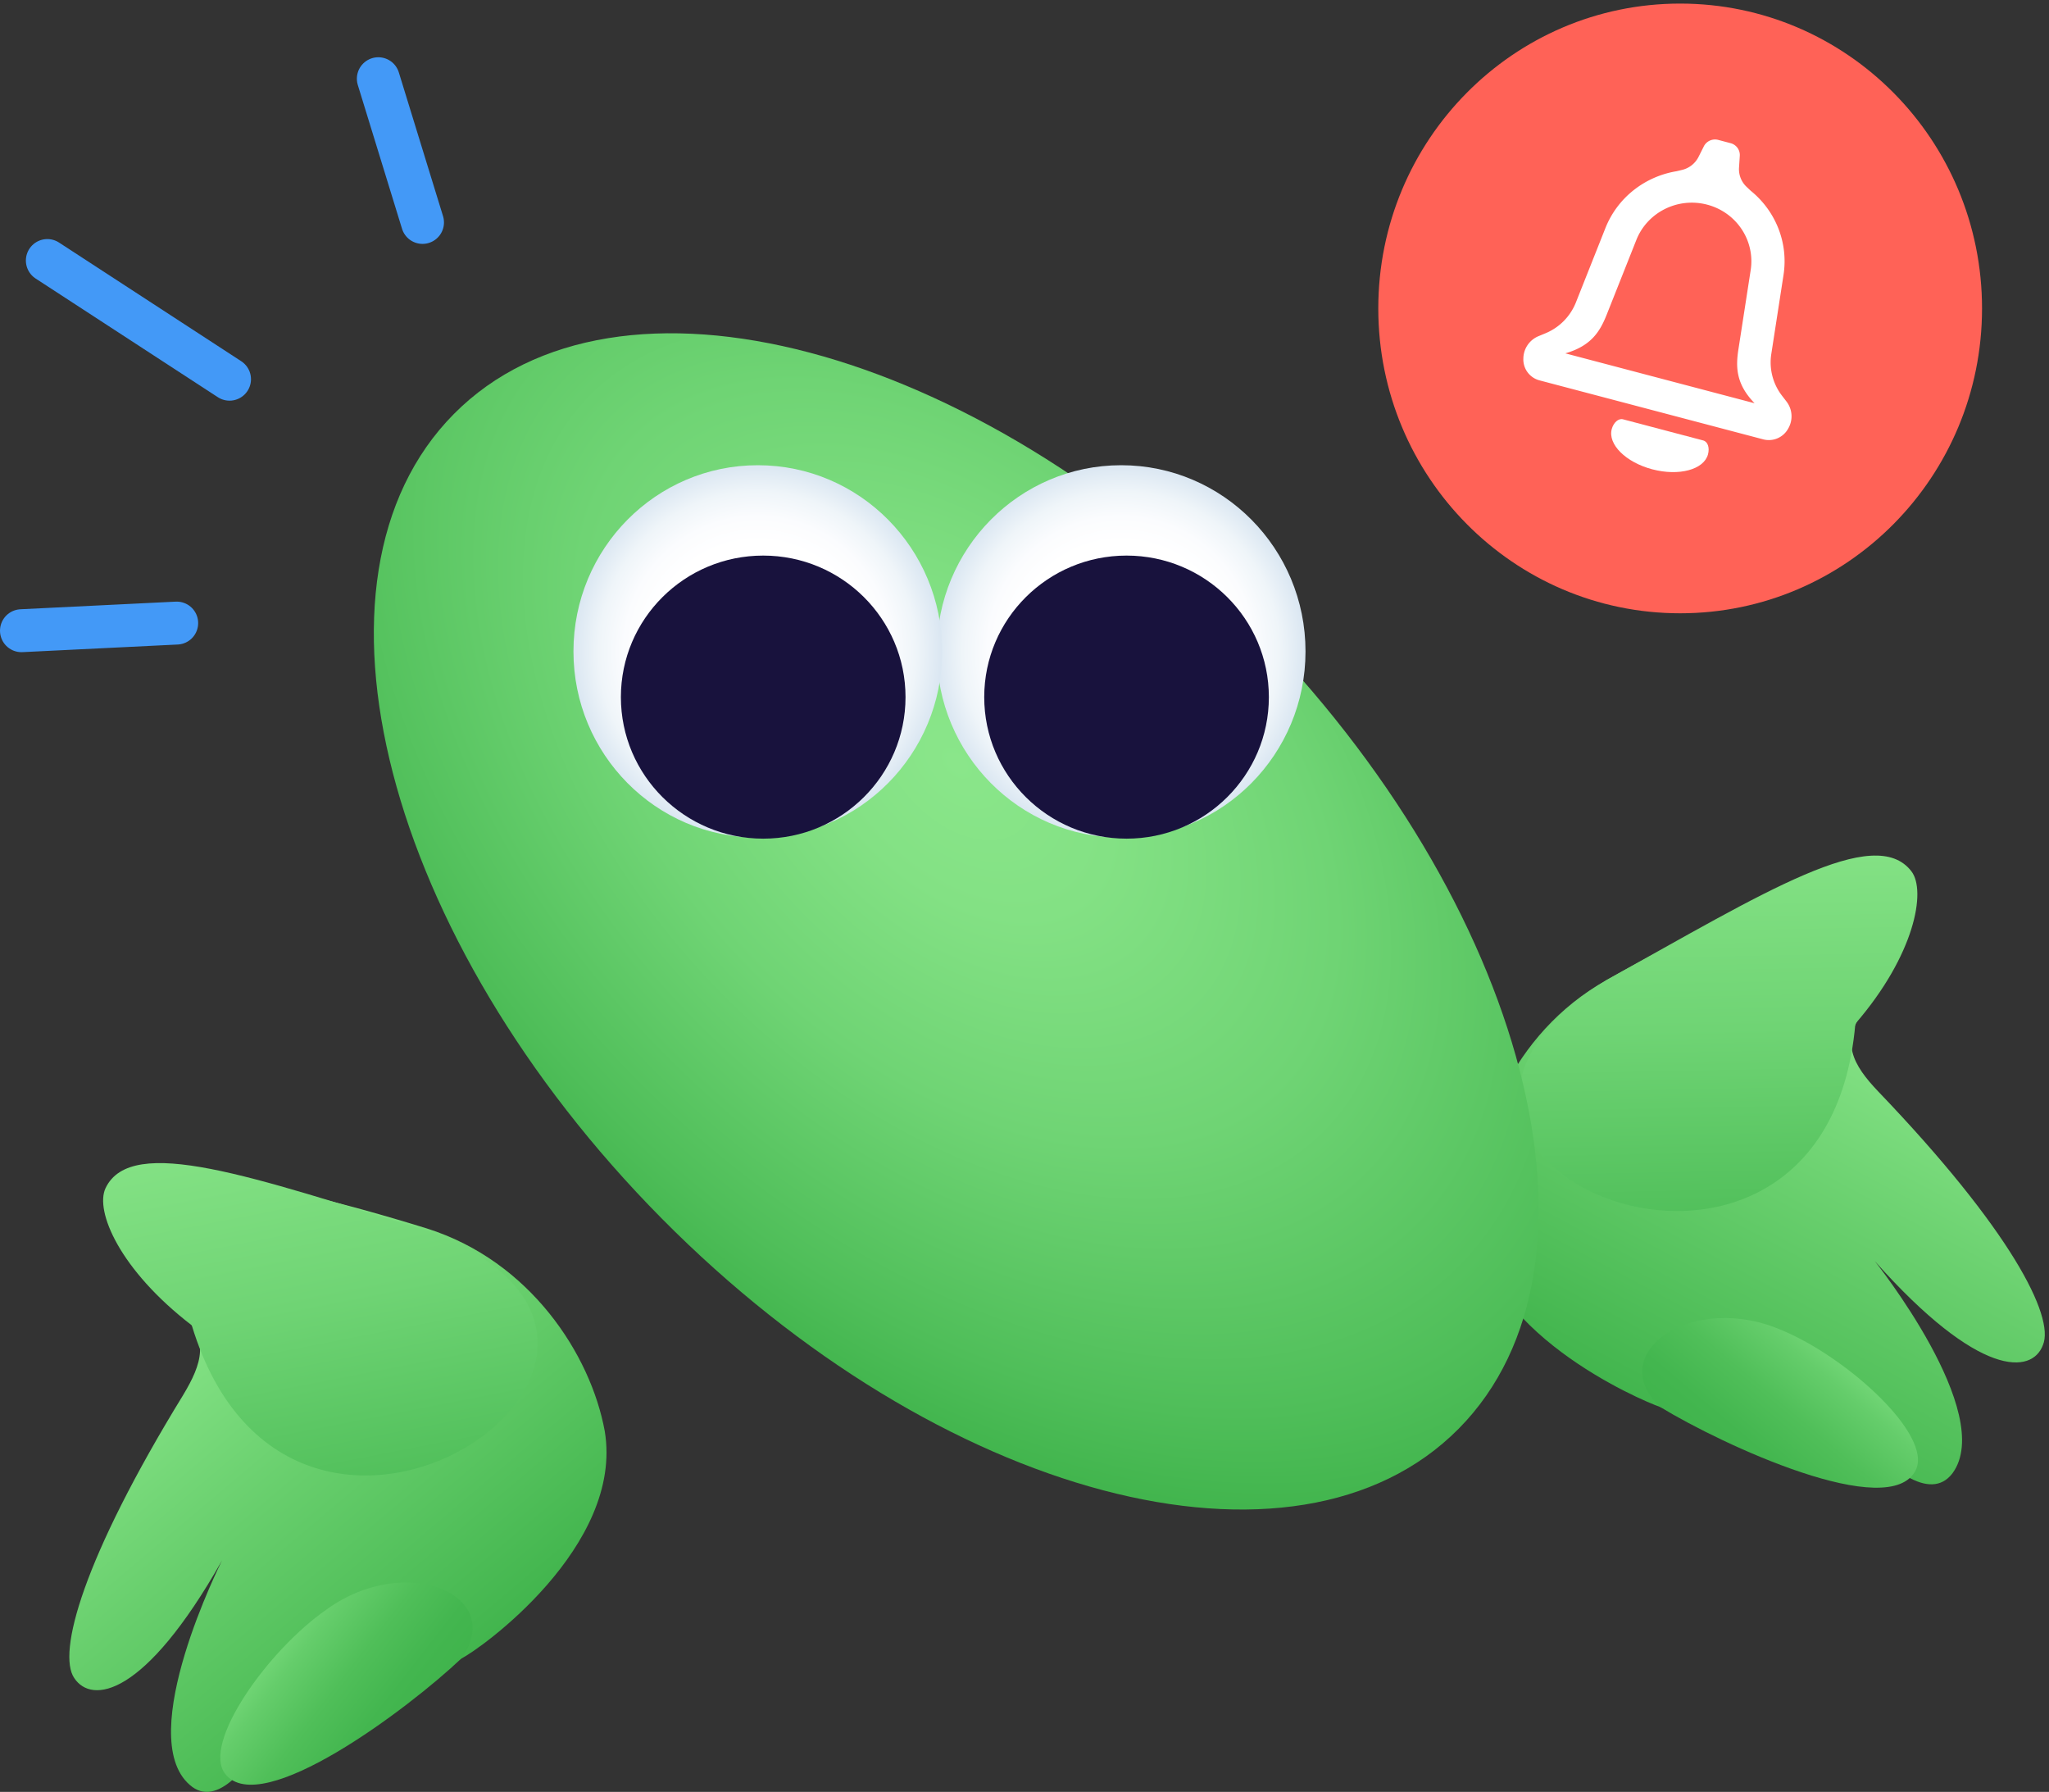 <svg width="191" height="167" fill="none" xmlns="http://www.w3.org/2000/svg"><rect width="100%" height="100%" fill="#333333" stroke="none"/><path d="M154.76 131.128c21.507 8.727 17.386-1.623 12.462-5.986-.905-.812 10.552 17.655 14.773 12.176 4.121-5.581-7.236-19.787-7.236-19.787 9.749 10.959 14.673 10.553 15.678 7.814 1.106-2.639-3.015-10.756-15.376-23.643-2.312-2.435-3.618-4.667-1.206-7.61 3.517-4.16 4.824-9.944 3.919-11.872-1.608-3.45-13.065.71-28.039 9.132-8.844 4.972-12.563 14.713-12.261 22.019.301 10.655 15.477 17.149 17.286 17.757Z" fill="url(#a)"/><path d="M154.757 131.128c5.829 3.552 21.407 10.756 23.819 5.886 1.608-3.247-6.332-10.452-12.362-12.988-8.442-3.755-16.783 2.13-11.457 7.102Z" fill="url(#b)"/><path d="M172.949 95.411c5.528-6.392 6.633-12.38 5.226-14.206-3.417-4.464-13.668 1.928-28.441 10.147-26.632 16.844 20.401 36.529 23.215 4.06Z" fill="url(#c)"/><path d="M156.618 57.157c15.542 0 28.14-12.72 28.14-28.411S172.16.334 156.618.334c-15.541 0-28.139 12.72-28.139 28.412 0 15.691 12.598 28.411 28.139 28.411Z" fill="#FF6257"/><path fill-rule="evenodd" clip-rule="evenodd" d="M158.826 13.636a1.168 1.168 0 0 1 1.341-.597l1.152.304c.534.14.893.633.858 1.176l-.072 1.104a2.26 2.26 0 0 0 .712 1.797l.381.36c2.287 1.852 3.526 4.803 3.054 7.851L165.112 33a5.076 5.076 0 0 0 .999 3.876l.418.544c.555.721.625 1.697.179 2.487l-.04.072a2.057 2.057 0 0 1-2.315.966l-20.839-5.494A2.017 2.017 0 0 1 142 33.475l.002-.081a2.284 2.284 0 0 1 1.419-2.067l.639-.265a5.183 5.183 0 0 0 2.835-2.865l2.756-6.942c1.14-2.871 3.71-4.816 6.63-5.297l.517-.124a2.315 2.315 0 0 0 1.53-1.207l.498-.99Zm3.225 18.905c-.258 1.665-.241 3.24 1.504 5.04l-17.641-4.65c2.432-.7 3.241-2.057 3.864-3.626l2.756-6.942c1.029-2.592 3.875-4.008 6.607-3.288 2.732.72 4.477 3.347 4.051 6.098l-1.141 7.368Z" fill="#fff"/><path d="M154.026 43.74c2.477.654 4.799.03 5.186-1.391.168-.618-.015-1.187-.447-1.3l-7.475-1.971c-.432-.114-.888.317-1.048.906-.387 1.422 1.307 3.104 3.784 3.757Z" fill="#fff"/><path d="M135.967 133.158c-15.176 15.322-48.44 6.494-74.27-19.584C35.87 87.497 27.127 53.911 42.302 38.589c15.176-15.322 48.441-6.495 74.269 19.583 25.829 26.078 34.572 59.664 19.397 74.986Z" fill="url(#d)"/><path d="m2 58.78 14.472-.71M21.396 35.341 4.412 24.281M39.386 20.73l-4.12-13.394" stroke="#4399F7" stroke-width="4" stroke-miterlimit="10" stroke-linecap="round" stroke-linejoin="round"/><path d="M104.51 78.06c9.491 0 17.185-7.769 17.185-17.351 0-9.583-7.694-17.352-17.185-17.352-9.492 0-17.186 7.769-17.186 17.352 0 9.582 7.694 17.351 17.186 17.351Z" fill="url(#e)"/><path d="M105.012 78.161c7.327 0 13.266-5.906 13.266-13.19 0-7.286-5.939-13.192-13.266-13.192-7.326 0-13.266 5.906-13.266 13.191 0 7.285 5.94 13.191 13.266 13.191Z" fill="#18123D"/><path d="M70.64 78.06c9.492 0 17.186-7.769 17.186-17.351 0-9.583-7.694-17.352-17.185-17.352-9.492 0-17.186 7.769-17.186 17.352 0 9.582 7.694 17.351 17.186 17.351Z" fill="url(#f)"/><path d="M71.143 78.161c7.326 0 13.266-5.906 13.266-13.19 0-7.286-5.94-13.192-13.266-13.192-7.327 0-13.266 5.906-13.266 13.191 0 7.285 5.94 13.191 13.266 13.191Z" fill="#18123D"/><path d="M43.003 154.568c-19.195 13.09-17.386 2.029-13.466-3.247.703-1.015-6.734 19.584-11.86 15.018-5.225-4.567 3.016-20.903 3.016-20.903-7.236 12.785-12.16 13.394-13.769 10.959-1.608-2.334.804-11.162 10.15-26.383 1.71-2.841 2.614-5.377-.401-7.711-4.221-3.349-6.834-8.625-6.231-10.857.904-3.653 12.964-2.03 29.346 3.044 9.647 3.044 15.275 11.77 16.582 18.873 1.809 10.756-11.658 20.395-13.367 21.207Z" fill="url(#g)"/><path d="M43.004 154.568c-4.924 4.668-18.693 15.018-22.01 10.756-2.21-2.841 4.02-11.568 9.448-15.322 7.437-5.378 16.783-1.319 12.562 4.566Z" fill="url(#h)"/><path d="M17.878 123.519c-6.733-5.175-9.045-10.655-8.04-12.786 2.412-5.073 13.769-1.014 29.949 3.958 29.446 10.958-12.462 39.979-21.91 8.828Z" fill="url(#i)"/><defs><linearGradient id="a" x1="179.647" y1="85.784" x2="154.221" y2="133.419" gradientUnits="userSpaceOnUse"><stop offset=".166" stop-color="#8AE68A"/><stop offset=".54" stop-color="#67CE6C"/><stop offset="1" stop-color="#3FB34B"/></linearGradient><linearGradient id="b" x1="172.982" y1="123.079" x2="160.509" y2="137.899" gradientUnits="userSpaceOnUse"><stop stop-color="#8AE68A"/><stop offset=".054" stop-color="#82E184"/><stop offset=".298" stop-color="#65CD6B"/><stop offset=".541" stop-color="#50BF59"/><stop offset=".777" stop-color="#43B64F"/><stop offset="1" stop-color="#3FB34B"/></linearGradient><linearGradient id="c" x1="159.509" y1="69.18" x2="160.619" y2="126.616" gradientUnits="userSpaceOnUse"><stop stop-color="#8AE68A"/><stop offset=".188" stop-color="#83E184"/><stop offset=".465" stop-color="#6FD474"/><stop offset=".793" stop-color="#4FBE59"/><stop offset=".936" stop-color="#3FB34B"/></linearGradient><linearGradient id="g" x1="9.145" y1="115.475" x2="43.904" y2="156.66" gradientUnits="userSpaceOnUse"><stop offset=".166" stop-color="#8AE68A"/><stop offset=".54" stop-color="#67CE6C"/><stop offset="1" stop-color="#3FB34B"/></linearGradient><linearGradient id="h" x1="23.359" y1="150.548" x2="38.614" y2="162.419" gradientUnits="userSpaceOnUse"><stop stop-color="#8AE68A"/><stop offset=".054" stop-color="#82E184"/><stop offset=".298" stop-color="#65CD6B"/><stop offset=".541" stop-color="#50BF59"/><stop offset=".777" stop-color="#43B64F"/><stop offset="1" stop-color="#3FB34B"/></linearGradient><linearGradient id="i" x1="25.411" y1="95" x2="36.402" y2="151.362" gradientUnits="userSpaceOnUse"><stop stop-color="#8AE68A"/><stop offset=".188" stop-color="#83E184"/><stop offset=".465" stop-color="#6FD474"/><stop offset=".793" stop-color="#4FBE59"/><stop offset=".936" stop-color="#3FB34B"/></linearGradient><radialGradient id="d" cx="0" cy="0" r="1" gradientUnits="userSpaceOnUse" gradientTransform="matrix(-59.257 -60.408 38.686 -37.949 89.287 71.131)"><stop stop-color="#8AE68A"/><stop offset=".201" stop-color="#83E184"/><stop offset=".496" stop-color="#6FD474"/><stop offset=".848" stop-color="#4FBE59"/><stop offset="1" stop-color="#3FB34B"/></radialGradient><radialGradient id="e" cx="0" cy="0" r="1" gradientUnits="userSpaceOnUse" gradientTransform="matrix(17.202 0 0 17.368 104.491 60.728)"><stop offset=".588" stop-color="#fff"/><stop offset=".723" stop-color="#FBFCFE"/><stop offset=".859" stop-color="#EFF5F9"/><stop offset=".996" stop-color="#DBE7F2"/><stop offset="1" stop-color="#DAE7F2"/></radialGradient><radialGradient id="f" cx="0" cy="0" r="1" gradientUnits="userSpaceOnUse" gradientTransform="matrix(17.202 0 0 17.368 70.601 60.728)"><stop offset=".588" stop-color="#fff"/><stop offset=".723" stop-color="#FBFCFE"/><stop offset=".859" stop-color="#EFF5F9"/><stop offset=".996" stop-color="#DBE7F2"/><stop offset="1" stop-color="#DAE7F2"/></radialGradient></defs></svg>